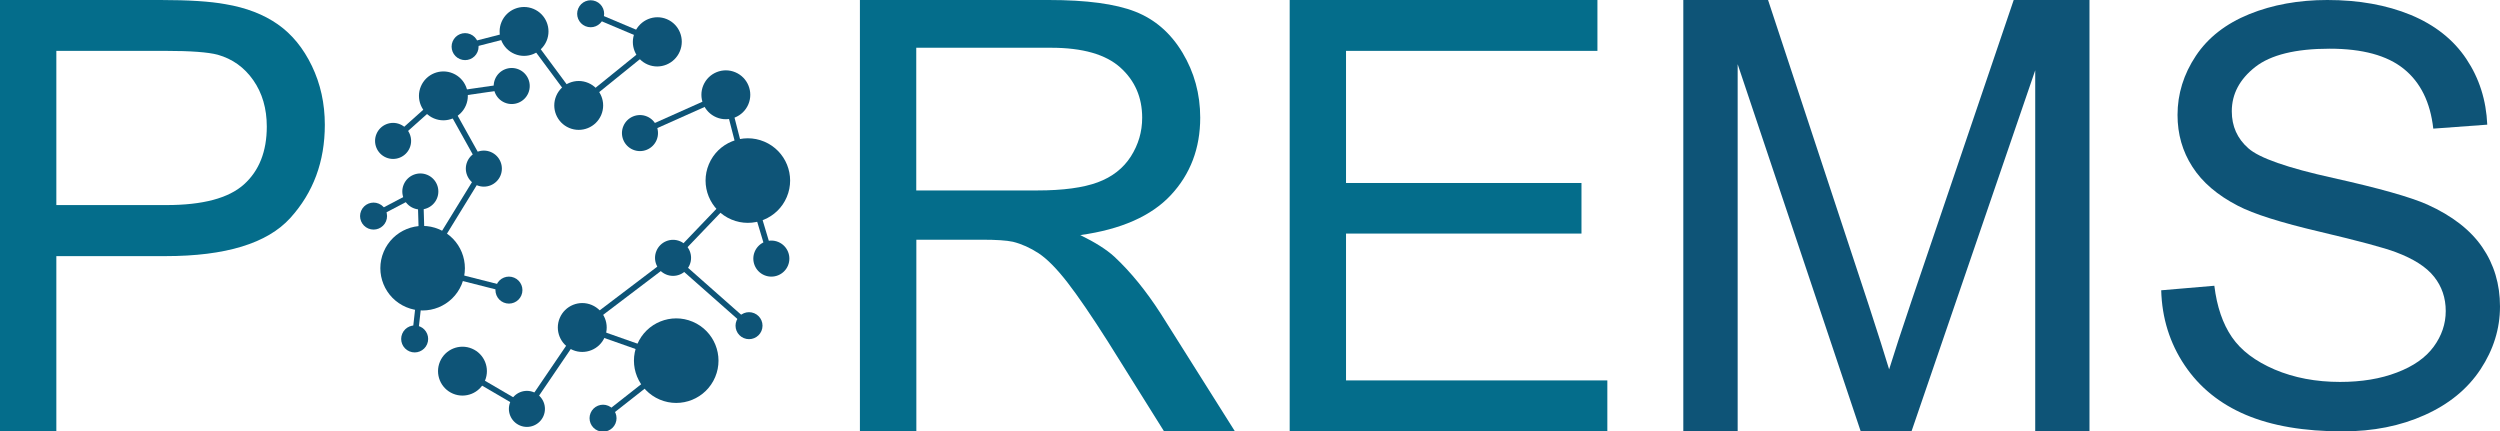 <?xml version="1.0" encoding="utf-8"?>
<!-- Generator: Adobe Illustrator 21.0.0, SVG Export Plug-In . SVG Version: 6.00 Build 0)  -->
<svg version="1.1" id="Layer_1" xmlns="http://www.w3.org/2000/svg" xmlns:xlink="http://www.w3.org/1999/xlink" x="0px" y="0px"
	 viewBox="0 0 2649.1 457.1" style="enable-background:new 0 0 2649.1 457.1;" xml:space="preserve">
<style type="text/css">
	.st0{fill:none;stroke:#0E5477;stroke-width:6;stroke-miterlimit:10;}
	.st1{fill:#0E5477;}
	.st2{fill:#046D8B;}
</style>
<g>
	<line class="st0" x1="416.4" y1="149" x2="469.7" y2="101.4"/>
	<line class="st0" x1="512.6" y1="178.4" x2="469.7" y2="101.4"/>
	<line class="st0" x1="542.1" y1="90.9" x2="469.7" y2="101.4"/>
	<line class="st0" x1="555.2" y1="33.2" x2="613.1" y2="111.4"/>
	<line class="st0" x1="555.2" y1="33.2" x2="492.7" y2="49.2"/>
	<line class="st0" x1="625.7" y1="14.3" x2="696.3" y2="44.1"/>
	<line class="st0" x1="613.1" y1="111.4" x2="696.3" y2="44.1"/>
	<line class="st0" x1="768.9" y1="100.1" x2="678" y2="140.7"/>
	<line class="st0" x1="792.3" y1="191" x2="768.9" y2="100.1"/>
	<line class="st0" x1="817.1" y1="273.7" x2="792.3" y2="191"/>
	<line class="st0" x1="713.1" y1="273.7" x2="792.3" y2="191"/>
	<line class="st0" x1="793.5" y1="344.7" x2="713.1" y2="273.7"/>
	<line class="st0" x1="716.5" y1="381.8" x2="616.9" y2="346.7"/>
	<line class="st0" x1="713.1" y1="273.7" x2="616.9" y2="346.7"/>
	<line class="st0" x1="638.9" y1="442.8" x2="716.5" y2="381.8"/>
	<line class="st0" x1="558.3" y1="432.9" x2="616.9" y2="346.7"/>
	<line class="st0" x1="490" y1="393" x2="558.3" y2="432.9"/>
	<line class="st0" x1="439.4" y1="358.9" x2="447.8" y2="283.9"/>
	<line class="st0" x1="539.2" y1="307.1" x2="447.8" y2="283.9"/>
	<line class="st0" x1="512.6" y1="178.4" x2="447.8" y2="283.9"/>
	<line class="st0" x1="445.4" y1="202.7" x2="447.8" y2="283.9"/>
	<line class="st0" x1="395.8" y1="228.8" x2="445.4" y2="202.7"/>
</g>
<g>
	
		<ellipse transform="matrix(0.389 -0.921 0.921 0.389 86.199 893.544)" class="st1" cx="716.5" cy="381.8" rx="44.8" ry="44.8"/>
	
		<ellipse transform="matrix(0.389 -0.921 0.921 0.389 377.84 769.662)" class="st1" cx="768.9" cy="100.1" rx="25.9" ry="25.9"/>
	
		<ellipse transform="matrix(0.389 -0.921 0.921 0.389 385.044 668.498)" class="st1" cx="696.3" cy="44.1" rx="26.1" ry="25.9"/>
	
		<ellipse transform="matrix(0.389 -0.921 0.921 0.389 272.134 633.052)" class="st1" cx="613.1" cy="111.4" rx="25.9" ry="25.9"/>
	
		<ellipse transform="matrix(0.389 -0.921 0.921 0.389 308.855 531.772)" class="st1" cx="555.2" cy="33.1" rx="25.9" ry="25.9"/>
	
		<ellipse transform="matrix(0.389 -0.921 0.921 0.389 -62.55 691.785)" class="st1" cx="490.1" cy="393" rx="25.9" ry="25.9"/>
	
		<ellipse transform="matrix(0.389 -0.921 0.921 0.389 193.741 494.742)" class="st1" cx="469.7" cy="101.4" rx="25.9" ry="25.9"/>
	
		<ellipse transform="matrix(0.389 -0.921 0.921 0.389 57.708 780.327)" class="st1" cx="616.9" cy="346.7" rx="25.9" ry="25.9"/>
	
		<ellipse transform="matrix(0.389 -0.921 0.921 0.389 184.453 823.836)" class="st1" cx="713.1" cy="272.9" rx="19.1" ry="19.1"/>
	
		<ellipse transform="matrix(0.389 -0.921 0.921 0.389 247.386 920.2)" class="st1" cx="817.2" cy="273.7" rx="19.1" ry="19.1"/>
	
		<ellipse transform="matrix(0.389 -0.921 0.921 0.389 284.823 710.724)" class="st1" cx="678" cy="140.7" rx="19.1" ry="19.1"/>
	
		<ellipse transform="matrix(0.389 -0.921 0.921 0.389 149.005 581.389)" class="st1" cx="512.6" cy="178.4" rx="19.1" ry="19.1"/>
	
		<ellipse transform="matrix(0.389 -0.921 0.921 0.389 247.64 555.057)" class="st1" cx="542.1" cy="90.9" rx="19.1" ry="19.1"/>
	
		<ellipse transform="matrix(0.389 -0.921 0.921 0.389 117.232 474.821)" class="st1" cx="416.4" cy="149.1" rx="19.1" ry="19.1"/>
	
		<ellipse transform="matrix(0.389 -0.921 0.921 0.389 85.454 534.269)" class="st1" cx="445.4" cy="202.7" rx="19.1" ry="19.1"/>
	
		<ellipse transform="matrix(0.389 -0.921 0.921 0.389 -57.536 779.071)" class="st1" cx="558.3" cy="432.9" rx="19.1" ry="19.1"/>
	
		<ellipse transform="matrix(0.389 -0.921 0.921 0.389 -17.38 859.414)" class="st1" cx="639" cy="442.8" rx="14.3" ry="14.3"/>
	
		<ellipse transform="matrix(0.389 -0.921 0.921 0.389 369.316 585.286)" class="st1" cx="625.7" cy="14.3" rx="14.3" ry="14.3"/>
	
		<ellipse transform="matrix(0.389 -0.921 0.921 0.389 -62.075 624.226)" class="st1" cx="439.4" cy="358.9" rx="14.3" ry="14.3"/>
	
		<ellipse transform="matrix(0.389 -0.921 0.921 0.389 255.862 484.043)" class="st1" cx="492.7" cy="49.2" rx="14.3" ry="14.3"/>
	
		<ellipse transform="matrix(0.389 -0.921 0.921 0.389 31.152 504.51)" class="st1" cx="395.8" cy="228.8" rx="14.3" ry="14.3"/>
	
		<ellipse transform="matrix(0.389 -0.921 0.921 0.389 12.165 586.181)" class="st1" cx="447.8" cy="283.9" rx="44.8" ry="44.8"/>
	
		<ellipse transform="matrix(0.389 -0.921 0.921 0.389 308.334 846.75)" class="st1" cx="792.3" cy="191" rx="44.8" ry="44.8"/>
	
		<ellipse transform="matrix(0.389 -0.921 0.921 0.389 167.519 941.915)" class="st1" cx="793.6" cy="344.7" rx="14.3" ry="14.3"/>
	
		<ellipse transform="matrix(0.389 -0.921 0.921 0.389 46.706 684.555)" class="st1" cx="539.2" cy="307.1" rx="14.3" ry="14.3"/>
</g>
<g>
	<path class="st2" d="M0,457.1V0h170.1c29.9,0,52.8,1.5,68.6,4.4c22.2,3.7,40.7,10.9,55.7,21.4s27,25.2,36.1,44.1
		s13.7,39.7,13.7,62.4c0,38.9-12.2,71.8-36.6,98.7s-68.5,40.4-132.3,40.4H59.7v185.8H0V457.1z M59.7,217.3h116.6
		c38.6,0,65.9-7.3,82.1-21.8c16.2-14.5,24.3-35,24.3-61.4c0-19.1-4.8-35.5-14.3-49.1s-22.1-22.6-37.7-27
		c-10.1-2.7-28.6-4.1-55.7-4.1H59.7V217.3z"/>
	<path class="st2" d="M911.2,457.1V0h200c40.2,0,70.8,4.1,91.7,12.3c20.9,8.2,37.6,22.7,50.1,43.5s18.8,43.8,18.8,68.9
		c0,32.4-10.4,59.8-31.1,82s-52.7,36.4-96,42.4c15.8,7.7,27.8,15.3,36,22.8c17.4,16.2,33.9,36.5,49.5,60.8l78.4,124.4h-75.1
		L1174,362c-17.4-27.4-31.8-48.4-43.1-63c-11.3-14.5-21.4-24.7-30.3-30.6c-8.9-5.8-18-9.9-27.2-12.2c-6.8-1.5-17.8-2.2-33.2-2.2H971
		v203h-59.8V457.1z M970.9,201.8h128.3c27.3,0,48.6-2.9,64-8.6c15.4-5.7,27.1-14.9,35.1-27.4c8-12.6,12-26.2,12-41
		c0-21.6-7.7-39.4-23.2-53.3s-39.9-20.9-73.4-20.9H970.9V201.8z"/>
	<path class="st2" d="M1366.6,457.1V0h326.1v53.9h-266.4v140h249.5v53.6h-249.5v155.6h276.9V457h-336.6V457.1z"/>
	<path class="st1" d="M1783.7,457.1V0h89.8l106.8,323.7c9.8,30.1,17,52.7,21.5,67.7c5.1-16.6,13.1-41.1,24-73.3L2133.8,0h80.3v457.1
		h-57.5V74.5l-131.1,382.6h-53.8L1841.3,68v389.2h-57.6L1783.7,457.1L1783.7,457.1z"/>
	<path class="st1" d="M2290.1,307.6l56.3-4.8c2.7,22.1,8.9,40.3,18.6,54.4c9.7,14.2,24.9,25.6,45.4,34.4
		c20.5,8.7,43.6,13.1,69.2,13.1c22.8,0,42.9-3.3,60.3-10c17.4-6.6,30.4-15.7,38.9-27.3c8.5-11.6,12.8-24.2,12.8-37.8
		c0-13.9-4.1-26-12.3-36.3c-8.2-10.4-21.7-19-40.6-26.1c-12.1-4.6-38.9-11.8-80.3-21.6c-41.4-9.7-70.5-18.9-87.1-27.6
		c-21.5-11.1-37.6-24.8-48.1-41.2c-10.6-16.4-15.8-34.7-15.8-55c0-22.3,6.5-43.2,19.4-62.6s31.8-34.1,56.6-44.2
		c24.7-10,52.3-15,82.7-15c33.4,0,62.9,5.3,88.4,15.8c25.5,10.6,45.2,26.1,58.9,46.6s21.1,43.7,22.2,69.7l-57.2,4.2
		c-3.1-27.9-13.5-49-31.2-63.3s-43.9-21.4-78.6-21.4c-36.1,0-62.4,6.5-78.9,19.4c-16.5,13-24.8,28.6-24.8,46.9
		c0,15.9,5.8,28.9,17.5,39.2c11.5,10.3,41.5,20.8,90,31.5c48.5,10.8,81.8,20.2,99.8,28.2c26.3,11.9,45.6,26.9,58.1,45.1
		s18.8,39.2,18.8,62.9c0,23.5-6.9,45.7-20.6,66.5c-13.7,20.8-33.5,37-59.2,48.5c-25.7,11.6-54.7,17.3-86.9,17.3
		c-40.8,0-75-5.8-102.6-17.5s-49.2-29.2-64.9-52.6C2299.2,363.6,2290.9,337.1,2290.1,307.6z"/>
</g>
</svg>

